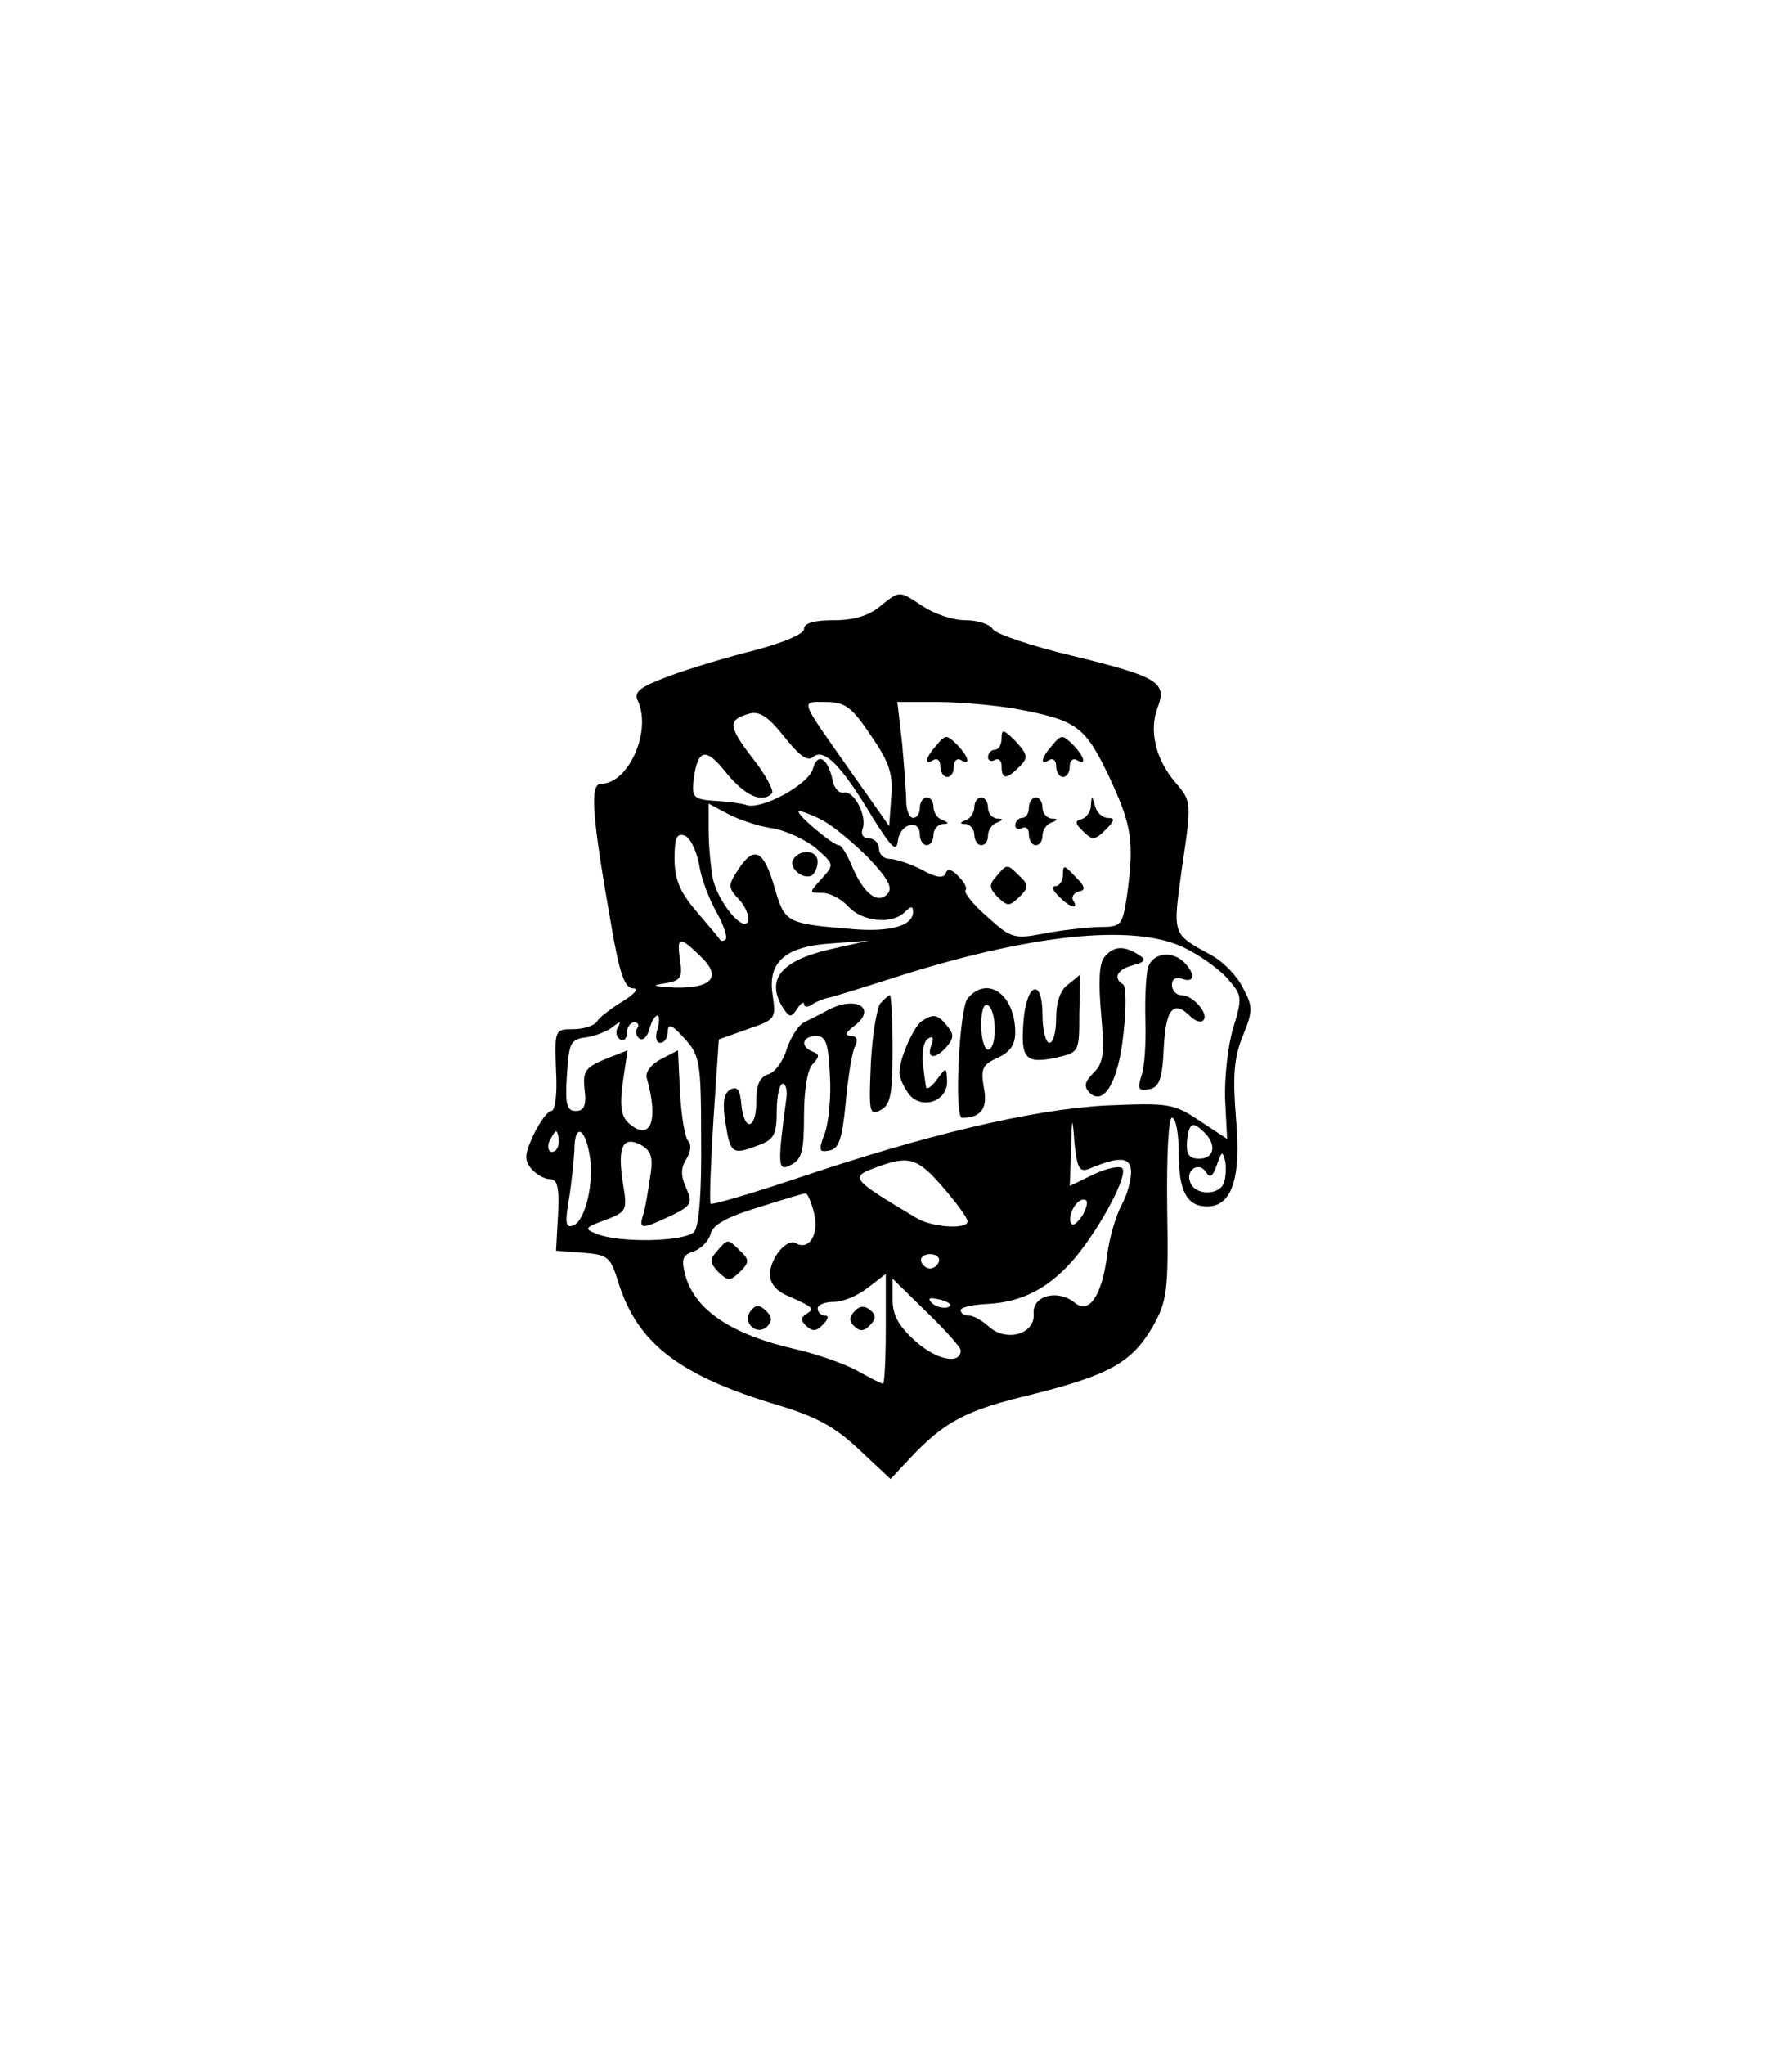 <?xml version="1.0" standalone="no"?>
<!DOCTYPE svg PUBLIC "-//W3C//DTD SVG 20010904//EN"
 "http://www.w3.org/TR/2001/REC-SVG-20010904/DTD/svg10.dtd">
<svg version="1.0" xmlns="http://www.w3.org/2000/svg"
 width="263pt" height="300pt" viewBox="0 0 263 300"
 preserveAspectRatio="xMidYMid meet">

<g transform="translate(0,300) scale(0.1,-0.1)"
fill="#000000" stroke="none">
<path d="M1291 2110 c-15 -13 -38 -20 -67 -20 -29 0 -44 -4 -44 -13 0 -7 -30
-20 -72 -31 -40 -10 -97 -27 -126 -38 -43 -16 -52 -23 -46 -36 21 -45 -14
-122 -54 -122 -17 0 -13 -48 15 -207 12 -71 20 -93 32 -93 9 0 3 -8 -15 -19
-18 -11 -35 -24 -38 -30 -4 -6 -20 -11 -35 -11 -27 0 -27 -1 -25 -60 2 -34 -1
-60 -7 -60 -5 0 -17 -16 -26 -35 -13 -28 -14 -37 -3 -50 7 -8 19 -15 27 -15
11 0 14 -12 12 -52 l-3 -53 40 -3 c37 -3 40 -6 52 -45 28 -88 89 -135 232
-178 57 -17 85 -32 120 -65 l47 -44 29 31 c50 53 81 70 178 93 115 29 147 47
178 100 21 38 23 51 21 174 -1 78 2 132 7 132 6 0 10 -24 10 -53 0 -55 12 -77
42 -77 36 0 50 42 42 129 -5 63 -3 89 10 121 15 37 15 43 0 71 -8 17 -29 38
-45 47 -60 33 -58 28 -44 131 14 94 14 95 -10 123 -29 34 -39 76 -26 110 14
37 1 45 -126 76 -59 14 -112 32 -116 39 -4 7 -22 13 -40 13 -18 0 -45 9 -62
20 -36 24 -34 24 -64 0z m-13 -189 c27 -39 33 -56 30 -91 l-3 -42 -55 78 c-78
111 -76 104 -38 104 28 0 38 -7 66 -49z m213 39 c90 -17 101 -25 137 -100 33
-71 37 -94 26 -174 -7 -45 -8 -46 -43 -46 -20 -1 -56 -5 -81 -10 -42 -8 -47
-6 -81 25 -21 18 -35 36 -32 39 3 3 -2 12 -10 20 -10 11 -17 12 -19 5 -3 -8
-14 -7 -35 5 -18 9 -39 16 -48 16 -8 0 -15 7 -15 15 0 8 -7 15 -15 15 -8 0
-12 6 -9 14 7 19 -13 57 -28 53 -7 -1 -14 7 -16 18 -7 33 -22 42 -29 17 -6
-23 -76 -61 -98 -53 -5 2 -26 5 -45 6 -32 2 -35 5 -32 31 6 46 18 48 48 10 27
-33 52 -45 67 -30 3 4 -9 27 -28 51 -37 48 -37 57 -5 66 15 4 28 -5 51 -34 23
-29 35 -37 43 -29 16 12 41 -13 87 -90 29 -46 35 -51 37 -32 4 24 32 31 32 7
0 -8 5 -15 10 -15 6 0 10 7 10 15 0 8 6 15 13 16 10 0 10 2 0 6 -7 2 -13 11
-13 19 0 8 -4 14 -10 14 -5 0 -10 -7 -10 -15 0 -8 -4 -15 -10 -15 -5 0 -10 11
-10 24 0 12 -3 51 -6 85 l-7 61 60 0 c33 0 85 -5 114 -10z m-359 -175 c21 -3
50 -17 65 -29 27 -24 28 -24 9 -45 -19 -21 -19 -21 1 -21 11 0 28 -9 38 -20
20 -22 64 -27 83 -8 9 9 12 9 12 0 0 -20 -33 -30 -90 -25 -96 8 -98 9 -113 60
-16 56 -30 63 -53 28 -16 -24 -16 -27 1 -45 9 -10 15 -24 13 -31 -6 -19 -45
28 -52 63 -3 17 -6 48 -6 70 l0 39 28 -15 c15 -8 44 -18 64 -21z m76 11 c15
-8 45 -33 67 -55 29 -31 36 -44 27 -53 -15 -15 -35 2 -52 42 -7 17 -15 30 -19
30 -9 0 -67 49 -58 50 4 0 20 -6 35 -14z m-182 -64 c3 -21 15 -52 26 -71 10
-18 16 -36 13 -39 -3 -3 -6 -3 -8 -1 -1 2 -17 21 -35 42 -24 28 -32 47 -32 77
0 31 3 38 15 34 8 -3 17 -22 21 -42z m709 -121 c22 -10 51 -30 65 -45 23 -26
24 -28 10 -74 -8 -26 -13 -73 -12 -105 l3 -58 -41 27 c-38 25 -44 26 -138 22
-108 -6 -264 -43 -456 -108 -66 -22 -121 -38 -123 -36 -2 2 0 57 4 122 l8 119
42 15 c41 14 42 15 37 50 -8 49 19 72 88 76 l53 4 -58 -13 c-72 -17 -94 -45
-67 -87 9 -13 11 -13 20 0 5 8 10 11 10 7 0 -5 6 -5 13 0 6 4 17 8 22 9 6 1
48 14 95 29 199 64 351 80 425 46z m-709 -12 c34 -31 21 -49 -35 -48 -31 2
-37 3 -17 6 25 4 28 8 24 34 -5 35 -1 36 28 8z m-61 -109 c-4 -11 -2 -20 4
-20 6 0 11 7 11 16 0 13 6 11 24 -9 23 -25 25 -34 25 -148 1 -76 -3 -127 -10
-136 -13 -15 -111 -17 -144 -3 -18 7 -17 9 13 20 32 12 33 14 26 55 -8 53 0
69 27 55 15 -9 18 -18 13 -48 -3 -20 -7 -45 -10 -54 -7 -22 -3 -22 40 -2 31
15 33 19 23 41 -8 18 -8 29 0 42 7 11 8 22 3 27 -5 5 -10 37 -12 71 l-3 62
-25 -13 c-14 -7 -23 -19 -21 -27 18 -63 6 -94 -25 -68 -12 10 -15 24 -10 61
l7 47 -33 -13 c-29 -12 -33 -18 -30 -45 3 -23 -1 -31 -13 -31 -13 0 -16 9 -13
53 3 47 5 52 28 55 14 2 31 9 39 15 11 9 13 9 8 0 -4 -6 -3 -14 3 -18 5 -3 10
1 10 9 0 9 5 16 11 16 5 0 8 -4 4 -9 -3 -5 -1 -12 4 -15 5 -3 11 3 14 14 3 11
8 20 12 20 3 0 3 -9 0 -20z m633 -205 c45 19 62 18 62 -5 0 -12 -6 -34 -14
-48 -8 -15 -18 -48 -21 -73 -8 -61 -27 -88 -48 -70 -25 20 -62 10 -60 -16 3
-30 -40 -43 -66 -19 -10 9 -23 16 -29 16 -7 0 -12 3 -12 8 0 4 18 8 40 9 52 3
91 24 129 69 39 48 77 121 68 130 -4 4 -23 0 -42 -9 l-35 -17 2 53 c1 51 2 51
5 9 4 -36 7 -42 21 -37z m170 53 c18 -18 14 -38 -8 -38 -15 0 -19 6 -18 25 3
28 8 31 26 13z m-948 -13 c0 -8 -4 -15 -10 -15 -5 0 -7 7 -4 15 4 8 8 15 10
15 2 0 4 -7 4 -15z m45 -18 c8 -40 -6 -99 -24 -105 -11 -4 -12 4 -6 39 4 24 7
56 8 72 0 38 15 34 22 -6z m931 -43 c-7 -18 -42 -18 -49 1 -8 18 13 32 23 15
6 -9 10 -6 16 11 7 20 8 21 12 6 2 -10 1 -25 -2 -33z m-412 -6 c20 -23 36 -45
36 -50 0 -12 -52 -9 -75 5 -97 58 -99 60 -57 75 46 17 59 13 96 -30z m-189
-39 c7 -31 -8 -54 -27 -43 -13 8 -38 -22 -38 -46 0 -13 10 -25 28 -32 36 -16
38 -18 25 -26 -8 -5 -8 -10 1 -18 9 -8 15 -7 24 3 8 8 9 13 2 13 -5 0 -10 5
-10 10 0 6 11 10 24 10 13 0 35 9 50 21 l26 20 0 -80 c0 -45 -2 -81 -4 -81 -3
0 -20 9 -38 19 -18 10 -58 24 -88 31 -98 22 -152 59 -165 112 -5 21 -3 27 13
32 11 4 22 15 25 26 3 13 25 25 68 38 35 11 67 21 71 21 3 1 9 -13 13 -30z
m395 0 c-7 -11 -14 -18 -17 -15 -8 8 5 36 17 36 7 0 7 -6 0 -21z m-212 -70
c-2 -6 -8 -10 -13 -10 -5 0 -11 4 -13 10 -2 6 4 11 13 11 9 0 15 -5 13 -11z
m32 -130 c0 -21 -34 -15 -65 12 -26 23 -35 39 -35 62 l0 31 50 -49 c28 -27 50
-52 50 -56z m-19 63 c-7 -2 -18 1 -23 6 -8 8 -4 9 13 5 13 -4 18 -8 10 -11z"/>
<path d="M1470 1917 c0 -9 -4 -17 -10 -17 -5 0 -10 -5 -10 -11 0 -5 5 -7 10
-4 6 3 10 -1 10 -9 0 -20 7 -20 26 -1 13 13 13 17 -5 37 -18 18 -21 19 -21 5z"/>
<path d="M1373 1905 c-15 -17 -17 -29 -3 -20 6 3 10 -1 10 -9 0 -9 5 -16 10
-16 6 0 10 7 10 16 0 8 5 12 10 9 15 -9 12 4 -4 21 -17 17 -18 17 -33 -1z"/>
<path d="M1543 1905 c-15 -17 -17 -29 -3 -20 6 3 10 -1 10 -9 0 -9 5 -16 10
-16 6 0 10 7 10 16 0 8 5 12 10 9 15 -9 12 4 -4 21 -17 17 -18 17 -33 -1z"/>
<path d="M1430 1816 c0 -8 -6 -17 -12 -19 -10 -4 -10 -6 0 -6 6 -1 12 -8 12
-16 0 -8 5 -15 10 -15 6 0 10 6 10 14 0 8 6 17 13 19 10 4 10 6 0 6 -7 1 -13
8 -13 16 0 8 -4 15 -10 15 -5 0 -10 -6 -10 -14z"/>
<path d="M1510 1815 c0 -8 -4 -15 -10 -15 -5 0 -10 -5 -10 -11 0 -5 5 -7 10
-4 6 3 10 -1 10 -9 0 -9 5 -16 10 -16 6 0 10 6 10 14 0 8 6 17 13 19 10 4 10
6 0 6 -7 1 -13 8 -13 16 0 8 -4 15 -10 15 -5 0 -10 -7 -10 -15z"/>
<path d="M1601 1818 c0 -9 -7 -18 -14 -20 -10 -2 -9 -7 3 -18 13 -13 17 -13
33 3 13 13 14 17 3 17 -8 0 -17 8 -19 18 -4 15 -5 15 -6 0z"/>
<path d="M1462 1714 c-11 -12 -10 -17 2 -30 15 -14 17 -14 32 0 14 14 14 18 0
31 -18 18 -18 18 -34 -1z"/>
<path d="M1560 1717 c0 -9 -5 -17 -11 -17 -6 0 -4 -7 5 -15 16 -17 30 -20 21
-6 -3 5 1 11 8 13 11 2 10 7 -5 22 -16 17 -18 18 -18 3z"/>
<path d="M1164 1739 c-7 -12 15 -31 28 -23 4 3 8 12 8 20 0 17 -26 19 -36 3z"/>
<path d="M1621 1596 c-8 -9 -9 -37 -5 -83 5 -58 4 -72 -11 -87 -13 -13 -15
-20 -6 -29 21 -21 43 17 50 88 4 36 4 68 -1 71 -15 9 -8 22 15 28 18 5 20 8 7
16 -21 13 -36 12 -49 -4z"/>
<path d="M1685 1581 c-3 -10 -5 -45 -4 -78 1 -32 -1 -69 -6 -82 -6 -19 -4 -22
12 -19 14 3 19 14 21 61 3 57 14 71 40 45 6 -6 15 -9 18 -5 9 9 -15 37 -32 37
-8 0 -14 7 -14 15 0 9 6 12 15 9 18 -7 20 7 3 24 -18 18 -46 14 -53 -7z"/>
<path d="M1568 1556 c-12 -8 -18 -27 -18 -50 0 -20 -4 -36 -10 -36 -5 0 -10
18 -10 41 0 56 -24 47 -28 -11 -4 -53 3 -61 47 -52 35 8 35 8 35 65 1 31 1 57
1 57 0 0 -8 -7 -17 -14z"/>
<path d="M1420 1535 c-12 -15 -20 -175 -8 -175 28 0 38 14 32 44 -5 28 -2 34
20 44 18 8 26 19 26 37 0 56 -41 85 -70 50z m40 -46 c0 -16 -4 -29 -10 -29 -5
0 -10 16 -10 36 0 21 4 33 10 29 6 -3 10 -19 10 -36z"/>
<path d="M1292 1528 c-5 -7 -12 -47 -14 -90 -3 -70 -2 -75 14 -67 15 8 18 23
18 89 0 44 -2 80 -4 80 -2 0 -8 -6 -14 -12z"/>
<path d="M1215 1518 c-11 -6 -27 -14 -35 -18 -8 -4 -19 -21 -25 -38 -5 -18
-17 -35 -27 -38 -13 -4 -18 -15 -18 -40 0 -42 -18 -45 -22 -4 -2 22 -6 27 -17
21 -9 -6 -11 -20 -6 -50 7 -44 10 -46 49 -31 22 8 26 16 26 50 0 22 4 40 9 40
4 0 7 -10 5 -22 -13 -98 -13 -108 7 -97 16 8 19 21 19 72 0 37 5 69 13 76 10
11 10 14 0 18 -19 7 -16 23 5 23 14 0 18 -11 20 -58 2 -32 -2 -71 -8 -86 -9
-24 -8 -27 7 -24 14 2 19 17 24 68 3 36 9 73 13 83 6 11 4 17 -5 17 -10 1 -8
5 5 15 34 26 2 45 -39 23z"/>
<path d="M1353 1502 c-12 -8 -33 -55 -33 -76 0 -7 6 -20 13 -30 18 -25 57 -13
57 17 -1 22 -1 22 -15 3 -8 -11 -16 -16 -16 -10 -1 5 -3 21 -5 36 -1 15 2 31
8 34 7 5 9 1 5 -9 -8 -21 6 -22 23 -2 10 12 10 18 0 30 -14 17 -20 18 -37 7z"/>
<path d="M1052 1164 c-11 -12 -10 -17 2 -30 15 -14 17 -14 32 0 14 14 14 18 0
31 -18 18 -18 18 -34 -1z"/>
<path d="M1102 1077 c-14 -17 9 -38 24 -23 8 8 7 15 -2 23 -9 9 -15 9 -22 0z"/>
<path d="M1254 1076 c-8 -8 -8 -15 0 -22 8 -8 15 -7 23 2 9 9 9 15 0 22 -8 7
-16 6 -23 -2z"/>
</g>
</svg>
